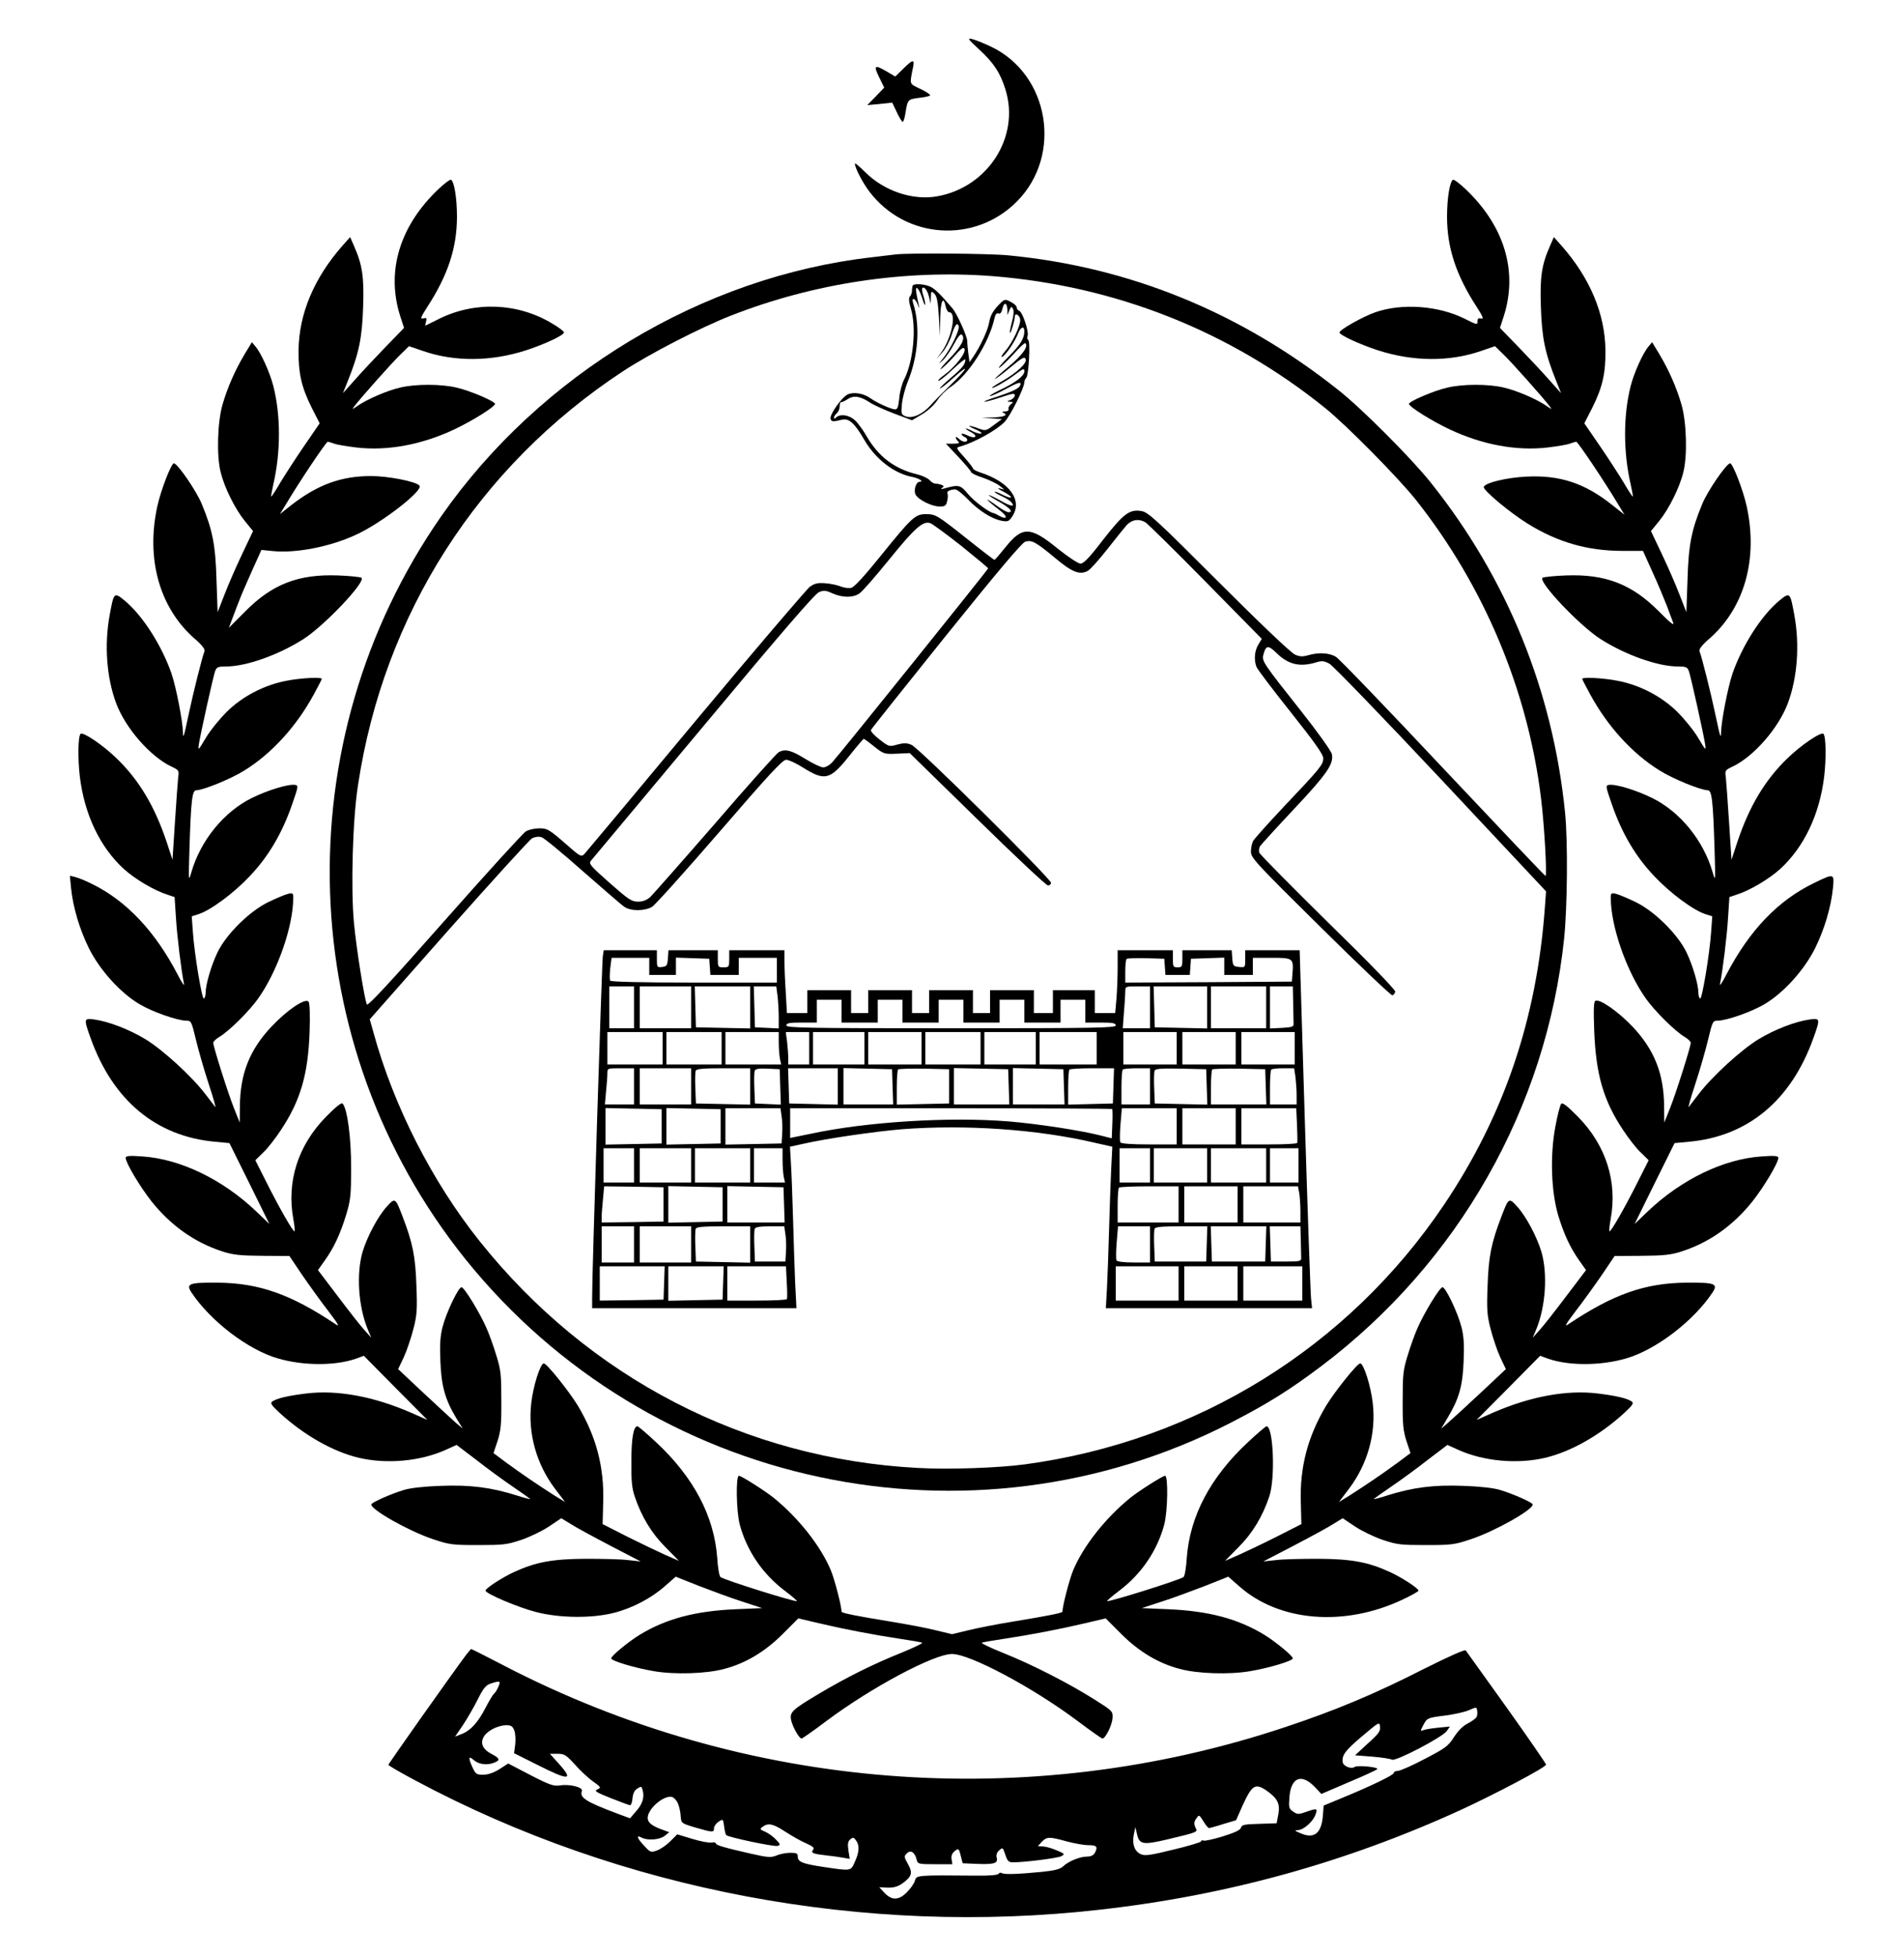 <?xml version="1.0" standalone="no"?>
<!DOCTYPE svg PUBLIC "-//W3C//DTD SVG 20010904//EN"
 "http://www.w3.org/TR/2001/REC-SVG-20010904/DTD/svg10.dtd">
<svg version="1.0" xmlns="http://www.w3.org/2000/svg"
 width="1000pt" height="1027pt" viewBox="0 0 1000 1027"
 preserveAspectRatio="xMidYMid meet">
<g transform="translate(0,1027) scale(0.1,-0.1)"
fill="#000000" stroke="none">
<path d="M5143 10010 c76 -70 111 -123 138 -211 77 -248 -93 -513 -359 -560
-128 -23 -279 28 -378 127 -30 30 -54 50 -54 45 0 -22 40 -100 76 -147 190
-251 555 -275 776 -51 240 243 169 666 -137 812 -38 18 -83 36 -100 40 -26 6
-22 0 38 -55z"/>
<path d="M4744 9909 l-42 -41 -44 26 c-65 38 -71 33 -41 -29 l27 -55 -44 -46
-45 -46 66 6 65 7 24 -50 c13 -28 27 -51 31 -51 4 0 10 19 14 43 12 75 12 75
71 83 30 3 56 9 59 13 2 4 -21 20 -51 34 -61 30 -57 19 -38 117 8 40 -3 38
-52 -11z"/>
<path d="M2304 9278 c-203 -192 -276 -428 -204 -662 l22 -68 -94 -97 c-51 -53
-124 -130 -160 -171 l-67 -75 26 65 c58 144 75 226 80 385 6 160 -4 225 -48
324 l-20 46 -40 -45 c-150 -170 -229 -359 -231 -550 -1 -120 15 -192 68 -299
l43 -84 -83 -121 c-46 -67 -102 -154 -126 -194 -23 -40 -44 -71 -46 -70 -1 2
4 30 11 62 40 172 40 365 0 521 -18 69 -63 169 -92 204 l-20 24 -37 -61 c-51
-85 -92 -178 -118 -269 -26 -93 -31 -266 -9 -353 19 -79 75 -192 126 -255 l44
-54 -56 -118 c-31 -65 -73 -161 -93 -213 l-37 -95 -6 170 c-5 184 -21 263 -78
400 -28 67 -122 205 -145 212 -13 4 -69 -139 -88 -227 -60 -276 12 -532 195
-693 40 -34 57 -57 53 -67 -14 -37 -59 -217 -85 -340 -22 -105 -28 -125 -28
-88 -1 60 -36 239 -60 310 -51 147 -150 303 -244 382 -58 48 -59 47 -81 -74
-29 -157 -16 -329 34 -463 49 -131 180 -281 291 -333 38 -18 40 -21 35 -54 -2
-19 -10 -125 -17 -235 l-13 -200 -32 97 c-62 184 -143 320 -259 433 -71 70
-180 144 -192 131 -13 -13 -15 -127 -4 -222 24 -201 106 -373 232 -488 60 -54
160 -113 230 -135 l36 -12 7 -107 c6 -100 28 -278 42 -347 4 -18 -10 2 -33 47
-118 227 -269 387 -448 475 -33 17 -73 33 -89 37 l-29 7 6 -63 c10 -101 44
-216 94 -318 57 -114 165 -234 265 -293 66 -40 200 -87 246 -87 26 0 28 -4 51
-100 13 -55 43 -159 67 -232 24 -72 39 -127 35 -122 -4 5 -28 36 -53 69 -70
92 -225 234 -315 288 -86 52 -194 93 -267 103 -56 8 -57 5 -20 -98 117 -327
344 -516 654 -544 l75 -7 105 -212 105 -213 -71 68 c-176 167 -398 274 -597
287 -66 5 -87 3 -87 -7 0 -26 73 -149 135 -228 101 -127 226 -216 370 -263 58
-19 94 -23 212 -24 l143 -1 68 -101 c38 -55 99 -140 137 -189 51 -67 61 -84
39 -69 -238 159 -403 217 -621 219 -148 1 -167 -5 -139 -49 99 -151 299 -304
456 -349 134 -39 302 -39 410 -1 l41 15 167 -169 167 -168 -88 39 c-196 85
-387 120 -549 100 -97 -12 -153 -25 -178 -42 -12 -9 -5 -19 40 -61 128 -117
280 -203 416 -235 146 -34 321 -18 455 42 l57 26 104 -79 c56 -44 141 -106
188 -138 47 -32 89 -62 94 -66 5 -4 -26 3 -68 17 -136 43 -246 57 -401 51 -88
-3 -160 -11 -195 -22 -72 -22 -170 -66 -170 -76 0 -28 193 -137 318 -180 92
-31 105 -33 242 -33 132 0 152 2 227 27 45 15 111 47 147 71 l64 43 49 -30
c26 -17 120 -68 208 -114 l160 -83 -65 7 c-36 5 -137 7 -225 7 -173 -1 -260
-17 -374 -69 -63 -29 -151 -86 -151 -98 0 -16 172 -89 267 -113 125 -32 293
-33 407 -4 98 25 197 77 269 141 l56 49 123 -49 c68 -26 170 -64 227 -82 l104
-34 -139 -6 c-212 -9 -366 -50 -504 -134 -59 -36 -150 -111 -150 -124 0 -13
123 -50 223 -67 109 -19 278 -14 372 12 111 29 212 90 304 181 l84 84 106 -25
c136 -32 287 -61 426 -82 61 -9 114 -18 118 -21 5 -3 -45 -26 -110 -53 -145
-58 -288 -129 -434 -216 -139 -83 -152 -95 -144 -137 8 -36 42 -97 55 -97 4 0
64 42 133 94 231 173 562 350 657 350 95 0 426 -177 657 -350 69 -52 129 -94
133 -94 16 0 50 69 53 106 2 38 2 38 -98 101 -135 85 -327 183 -475 242 -67
27 -118 51 -113 54 4 3 58 12 118 21 139 21 290 50 426 82 l106 25 84 -84 c92
-91 193 -152 304 -181 94 -26 263 -31 372 -12 100 17 223 54 223 67 0 13 -91
88 -150 124 -138 84 -292 125 -504 134 l-139 6 104 34 c57 18 159 56 227 82
l123 49 56 -49 c209 -187 552 -216 858 -72 47 22 85 43 85 48 0 12 -88 69
-151 98 -114 52 -201 68 -374 69 -88 0 -189 -2 -225 -7 l-65 -7 160 83 c88 46
182 97 208 114 l49 30 64 -43 c36 -24 102 -56 147 -71 75 -25 95 -27 227 -27
137 0 150 2 242 33 125 43 318 152 318 180 0 10 -98 54 -170 76 -35 11 -107
19 -195 22 -155 6 -265 -8 -401 -51 -42 -14 -73 -21 -68 -17 5 4 47 34 94 66
47 32 132 94 188 138 l104 79 57 -26 c134 -60 309 -76 455 -42 136 32 288 118
416 235 45 42 52 52 40 61 -25 17 -81 30 -178 42 -162 20 -353 -15 -549 -100
l-88 -39 167 168 167 169 41 -15 c108 -38 276 -38 410 1 157 45 357 198 456
349 28 44 9 50 -139 49 -218 -2 -383 -60 -621 -219 -22 -15 -12 2 39 69 38 49
99 134 137 189 l68 101 143 1 c118 1 154 5 212 24 144 47 269 136 370 263 62
79 135 202 135 228 0 10 -21 12 -87 7 -199 -13 -421 -120 -597 -287 l-71 -68
105 213 105 212 75 7 c310 28 537 217 654 544 37 103 36 106 -20 98 -73 -10
-181 -51 -267 -103 -90 -54 -245 -196 -315 -288 -25 -33 -49 -64 -53 -69 -4
-5 11 50 35 122 24 73 54 177 67 232 23 96 25 100 51 100 46 0 180 47 246 87
100 59 208 179 265 293 50 102 84 217 94 318 7 75 6 76 -97 26 -190 -91 -341
-248 -463 -482 -23 -45 -37 -65 -33 -47 14 69 36 247 42 347 l7 107 36 12 c70
22 170 81 230 135 126 115 208 287 232 488 11 95 9 209 -4 222 -12 13 -121
-61 -192 -131 -116 -113 -197 -249 -259 -433 l-32 -97 -13 200 c-7 110 -15
216 -17 235 -5 33 -3 36 35 54 111 52 242 202 291 333 50 134 63 306 34 463
-22 121 -23 122 -81 74 -94 -79 -193 -235 -244 -382 -24 -71 -59 -250 -60
-310 0 -37 -6 -17 -28 88 -26 123 -71 303 -85 340 -4 10 13 33 53 67 183 161
255 417 195 693 -19 88 -75 231 -88 227 -23 -7 -117 -145 -145 -212 -57 -137
-73 -216 -78 -400 l-6 -170 -37 95 c-20 52 -62 148 -93 213 l-56 118 44 54
c51 63 107 176 126 255 22 87 17 260 -9 353 -26 91 -67 184 -118 269 l-37 61
-20 -24 c-29 -35 -74 -135 -92 -204 -40 -156 -40 -349 0 -521 7 -32 12 -60 11
-62 -2 -1 -23 30 -46 70 -24 40 -80 127 -126 194 l-83 121 43 84 c53 107 69
179 68 299 -2 191 -81 380 -231 550 l-40 45 -20 -46 c-44 -99 -54 -164 -48
-324 5 -159 22 -241 80 -385 l26 -65 -67 75 c-36 41 -109 118 -160 171 l-94
97 22 68 c72 234 -1 470 -204 662 -31 29 -60 51 -65 48 -17 -11 -31 -97 -31
-194 0 -162 47 -306 154 -471 35 -54 40 -68 25 -64 -14 4 -19 0 -19 -15 0 -19
-4 -18 -67 14 -138 69 -330 83 -470 34 -64 -22 -188 -92 -188 -106 0 -13 105
-62 200 -93 185 -60 377 -62 544 -4 l73 25 45 -44 c42 -40 211 -230 243 -273
13 -17 11 -16 -17 3 -50 35 -156 81 -226 97 -80 19 -215 19 -297 -1 -70 -16
-200 -72 -200 -85 0 -15 122 -91 216 -135 171 -80 349 -113 513 -94 50 6 102
15 116 20 15 6 30 10 34 10 8 0 151 -213 220 -329 l33 -54 -66 52 c-143 114
-274 157 -450 148 -102 -5 -216 -32 -223 -54 -6 -16 138 -136 232 -194 157
-97 312 -141 492 -142 l112 0 50 -111 c28 -61 61 -140 75 -176 13 -36 29 -77
34 -91 7 -18 -18 2 -76 61 -141 142 -280 196 -487 188 -61 -2 -116 -8 -123
-12 -28 -17 192 -250 304 -322 130 -83 301 -144 406 -144 42 0 50 -3 58 -24
10 -27 74 -316 85 -381 6 -39 5 -39 -36 30 -23 39 -73 100 -110 137 -82 81
-197 141 -314 163 -76 15 -185 20 -185 10 0 -3 19 -40 42 -82 92 -169 221
-310 364 -399 70 -44 217 -104 253 -104 22 0 28 -53 36 -310 5 -169 5 -173
-10 -121 -48 167 -171 318 -317 390 -85 42 -194 75 -228 69 -18 -3 -17 -8 16
-103 53 -153 125 -274 223 -377 84 -89 204 -178 269 -199 l35 -11 -6 -82 c-8
-118 -48 -357 -58 -350 -5 3 -9 17 -9 31 0 43 -30 145 -63 213 -46 95 -169
216 -267 263 -41 20 -87 39 -102 43 -26 6 -28 4 -28 -22 0 -149 83 -386 185
-529 46 -65 154 -172 204 -201 17 -10 31 -24 31 -30 0 -20 -77 -264 -109 -344
l-30 -75 -1 85 c-1 171 -51 297 -166 419 -75 79 -174 148 -195 135 -9 -5 -10
-47 -6 -158 9 -229 48 -365 152 -521 29 -44 71 -98 94 -119 l40 -39 -56 -111
c-68 -136 -144 -269 -150 -262 -2 2 0 30 6 62 37 198 -24 389 -171 539 -55 56
-81 76 -88 69 -6 -6 -20 -60 -31 -120 -29 -153 -22 -342 15 -467 30 -99 63
-170 112 -239 l34 -48 -104 -137 c-57 -76 -120 -156 -140 -178 l-36 -40 19 45
c49 120 60 290 27 405 -24 80 -80 186 -127 238 -45 49 -45 49 -85 -56 -51
-133 -66 -205 -71 -358 -5 -126 -3 -156 16 -229 12 -46 34 -112 50 -147 l30
-63 -132 -124 c-73 -68 -149 -138 -170 -156 l-38 -33 35 59 c59 99 78 165 83
294 4 87 1 132 -11 180 -19 75 -83 210 -100 210 -14 0 -95 -132 -131 -214 -14
-32 -38 -97 -52 -145 -24 -76 -26 -103 -26 -236 -1 -125 3 -160 20 -213 l21
-63 -71 -53 c-77 -56 -157 -111 -248 -169 l-57 -35 54 71 c97 129 142 290 124
447 -10 91 -48 210 -66 210 -16 0 -131 -144 -179 -222 -96 -161 -139 -322
-133 -508 l3 -114 -130 -66 c-71 -36 -162 -79 -200 -96 l-71 -31 71 72 c73 73
126 161 161 265 33 95 22 370 -14 370 -4 0 -49 -38 -99 -85 -197 -184 -304
-388 -320 -607 -3 -51 -11 -96 -17 -100 -25 -17 -395 -133 -401 -126 -2 2 26
26 63 54 117 88 201 212 237 349 18 69 21 255 4 255 -12 0 -140 -81 -184 -117
-130 -106 -245 -252 -298 -378 -20 -47 -57 -190 -57 -219 0 -6 -72 -21 -255
-51 -88 -14 -197 -36 -242 -47 l-83 -20 -83 20 c-46 12 -153 32 -238 46 -173
28 -259 45 -259 52 0 29 -37 172 -57 219 -53 126 -168 272 -298 378 -44 36
-172 117 -184 117 -17 0 -14 -186 4 -255 36 -137 120 -261 237 -349 37 -28 65
-52 63 -54 -6 -7 -376 109 -401 126 -6 4 -14 49 -17 100 -16 219 -123 423
-320 607 -50 47 -95 85 -99 85 -21 0 -32 -63 -32 -185 -1 -102 3 -142 18 -185
35 -104 88 -192 161 -265 l71 -72 -71 31 c-38 17 -128 60 -200 96 l-130 66 3
114 c6 186 -37 347 -133 508 -48 78 -163 222 -179 222 -18 0 -56 -119 -66
-210 -18 -157 27 -318 124 -447 l54 -71 -57 35 c-91 58 -171 113 -248 169
l-71 53 21 63 c17 53 21 88 20 213 0 133 -2 160 -26 236 -14 48 -38 113 -52
145 -36 82 -117 214 -131 214 -17 0 -81 -135 -100 -210 -12 -48 -15 -93 -11
-180 5 -129 25 -200 82 -295 l35 -57 -38 32 c-20 18 -96 88 -169 156 l-132
124 30 63 c16 35 38 101 50 147 19 73 21 103 16 229 -5 153 -20 225 -71 358
-40 105 -40 105 -85 56 -47 -52 -103 -158 -127 -238 -33 -115 -22 -285 27
-405 l19 -45 -36 40 c-20 22 -83 102 -140 178 l-104 137 34 48 c49 68 82 139
113 239 24 79 27 104 27 248 1 158 -20 314 -45 340 -6 6 -38 -20 -87 -70 -147
-150 -208 -341 -171 -539 6 -32 8 -60 6 -62 -6 -7 -82 126 -150 262 l-56 111
40 39 c23 21 65 75 94 119 103 155 143 292 151 515 3 87 1 151 -5 159 -15 23
-111 -41 -195 -130 -115 -122 -165 -248 -166 -419 l-1 -85 -30 75 c-32 80
-109 324 -109 344 0 6 14 20 31 30 50 29 158 136 204 201 102 143 185 380 185
529 0 26 -2 28 -27 22 -16 -4 -62 -23 -103 -43 -98 -47 -221 -168 -267 -263
-33 -68 -63 -170 -63 -213 0 -14 -4 -28 -9 -31 -10 -7 -50 232 -58 350 l-6 82
35 11 c65 21 185 110 269 199 98 103 170 224 223 377 33 95 34 100 16 103 -34
6 -143 -27 -228 -69 -146 -72 -269 -223 -317 -390 -15 -52 -15 -48 -10 121 8
257 14 310 36 310 36 0 183 60 253 104 143 89 272 230 364 399 23 42 42 79 42
82 0 10 -109 5 -185 -10 -117 -22 -232 -82 -314 -163 -37 -37 -87 -98 -110
-137 -41 -69 -42 -69 -36 -30 11 65 75 354 85 381 8 21 16 24 58 24 105 0 276
61 406 144 112 72 332 305 304 322 -7 4 -62 10 -123 12 -207 8 -346 -46 -486
-188 l-87 -87 23 61 c13 34 28 75 35 91 6 17 34 81 62 144 l51 113 61 -6 c119
-12 297 22 432 84 136 61 361 236 337 260 -20 22 -165 50 -254 50 -157 0 -280
-45 -417 -151 l-62 -49 32 52 c68 115 211 328 219 328 4 0 19 -4 34 -10 14 -5
66 -14 116 -20 164 -19 342 14 513 94 94 44 216 120 216 135 0 13 -130 69
-200 85 -82 20 -217 20 -297 1 -70 -16 -176 -62 -226 -97 -28 -19 -30 -20 -17
-3 32 43 201 233 243 273 l45 44 73 -25 c167 -58 359 -56 544 4 100 33 197 79
197 93 0 6 -27 27 -62 47 -180 109 -407 118 -595 24 -38 -19 -70 -35 -71 -35
-1 0 0 10 4 22 4 18 2 20 -15 16 -18 -5 -14 5 23 63 107 165 154 309 154 471
0 97 -14 183 -31 194 -5 3 -34 -19 -65 -48z"/>
<path d="M4705 8934 c-16 -2 -73 -9 -125 -15 -890 -101 -1744 -615 -2264
-1362 -824 -1186 -772 -2777 128 -3899 967 -1203 2652 -1563 4021 -859 194
100 309 172 475 297 721 545 1182 1358 1275 2246 17 169 20 507 5 659 -64 641
-305 1233 -705 1734 -101 127 -361 388 -485 486 -513 408 -1097 647 -1734 708
-100 10 -519 13 -591 5z m506 -114 c647 -51 1247 -288 1749 -693 112 -90 386
-368 478 -484 357 -452 587 -999 656 -1568 17 -137 32 -405 23 -405 -3 0 -245
255 -538 566 -292 311 -545 574 -563 585 -35 21 -91 24 -145 8 -28 -8 -44 -8
-69 3 -20 8 -182 162 -400 380 -325 325 -371 368 -406 374 -63 11 -94 -12
-202 -150 -71 -93 -103 -126 -119 -126 -12 0 -65 35 -121 80 -144 117 -185
117 -275 4 -28 -35 -53 -64 -56 -64 -3 0 -66 48 -141 108 -164 130 -167 131
-219 132 -56 0 -74 -17 -235 -216 -86 -107 -141 -167 -157 -171 -14 -3 -38 0
-55 7 -17 7 -53 15 -81 17 -40 3 -56 0 -82 -19 -17 -13 -287 -329 -599 -703
-311 -374 -574 -688 -584 -699 -18 -18 -21 -16 -105 58 -81 70 -91 76 -132 76
-25 0 -57 -7 -71 -16 -15 -9 -207 -220 -427 -469 -281 -318 -402 -449 -408
-440 -12 23 -55 290 -68 428 -17 182 -7 542 21 722 135 900 632 1676 1393
2176 140 92 406 229 567 292 434 170 913 242 1371 207z m805 -1293 c11 -7 154
-147 316 -312 l295 -300 -18 -30 c-20 -32 -24 -80 -10 -117 5 -13 86 -120 180
-238 124 -156 171 -222 171 -242 0 -33 -16 -53 -206 -253 -83 -88 -156 -170
-163 -182 -6 -12 -11 -37 -11 -56 0 -32 26 -60 366 -396 201 -199 371 -360
377 -358 7 2 13 11 15 19 2 9 -139 155 -353 364 -195 192 -358 357 -361 366
-3 10 -1 24 3 33 5 8 85 96 178 195 176 187 211 239 200 290 -4 17 -76 118
-161 225 -198 250 -207 263 -199 295 13 52 25 54 69 11 62 -61 122 -75 207
-50 32 10 43 9 72 -7 19 -11 283 -284 586 -607 l551 -588 -6 -82 c-42 -587
-215 -1096 -530 -1564 -504 -749 -1298 -1241 -2200 -1363 -142 -19 -400 -28
-563 -19 -908 48 -1729 473 -2302 1191 -250 313 -452 711 -557 1094 l-20 71
414 469 c228 257 425 474 439 482 17 8 35 10 50 5 13 -4 110 -84 216 -178 106
-93 204 -178 218 -187 34 -24 108 -23 146 0 17 11 176 188 355 395 259 300
330 377 349 377 13 0 52 -18 87 -40 116 -73 143 -67 245 61 39 49 73 89 75 89
3 0 28 -18 56 -41 50 -39 53 -40 119 -37 l67 3 355 -347 c196 -192 362 -348
371 -348 9 0 16 6 16 14 0 21 -695 709 -732 724 -25 11 -40 11 -75 2 -42 -12
-44 -12 -93 26 -28 21 -48 44 -46 50 2 6 181 230 396 498 278 345 399 488 416
492 34 9 55 -3 154 -85 90 -76 131 -92 173 -69 13 7 59 58 102 113 43 55 89
112 103 128 28 29 63 34 98 14z m-968 -123 c78 -63 142 -116 142 -119 0 -5
-784 -981 -818 -1017 -14 -16 -36 -28 -48 -28 -12 0 -55 20 -95 45 -74 46
-105 53 -139 35 -11 -6 -161 -173 -333 -373 -173 -199 -327 -373 -341 -387
-19 -17 -39 -25 -65 -25 -34 0 -50 11 -150 99 -99 88 -110 100 -98 115 8 9
273 327 591 707 400 480 586 696 607 704 25 11 36 10 71 -6 52 -23 107 -24
141 -1 15 9 86 91 159 181 132 163 175 201 213 189 11 -3 84 -57 163 -119z"/>
<path d="M4795 8772 c-3 -3 -5 -15 -5 -27 0 -11 -5 -26 -11 -32 -7 -7 -6 -26
5 -64 30 -99 13 -277 -35 -371 -12 -23 -24 -68 -26 -100 -5 -45 -9 -58 -22
-58 -21 1 -95 34 -130 59 -36 26 -90 34 -120 19 -32 -17 -93 -104 -89 -126 4
-17 11 -18 61 -6 36 8 66 -18 117 -107 60 -102 157 -176 253 -194 34 -7 62
-25 37 -25 -19 0 -33 -45 -21 -68 15 -27 85 -62 126 -62 29 0 34 4 40 30 4 16
4 34 1 39 -6 10 16 21 41 21 9 0 39 -24 67 -53 58 -60 125 -102 177 -112 32
-6 38 -3 55 22 57 85 -13 182 -168 232 -21 7 -38 16 -38 21 0 4 -20 30 -45 58
-44 49 -45 51 -23 57 73 20 188 83 233 128 30 30 105 180 105 210 0 7 4 17 10
23 13 13 23 191 10 199 -5 3 -7 12 -3 21 8 21 -26 124 -43 131 -8 3 -14 11
-14 18 0 8 -14 21 -32 30 -32 16 -32 16 -69 -23 -25 -27 -38 -52 -43 -81 -6
-42 -46 -128 -84 -184 l-20 -29 -6 44 c-3 23 -6 54 -6 67 0 24 -54 144 -77
171 -65 76 -92 103 -118 115 -30 13 -79 17 -90 7z m49 -70 c8 -26 15 -40 15
-31 1 9 -4 30 -10 48 -6 18 -8 35 -5 38 10 11 28 -13 36 -49 l8 -33 1 35 c1
33 2 33 19 17 13 -14 18 -41 23 -120 l5 -102 2 93 c2 91 16 123 29 62 3 -16
12 -30 19 -30 39 0 13 -133 -41 -209 l-26 -36 30 34 c17 19 38 58 47 85 19 60
31 76 39 54 7 -19 -42 -120 -81 -169 -28 -34 -28 -34 -2 -11 14 13 41 51 58
84 22 41 35 57 42 50 19 -19 -2 -60 -65 -125 -35 -36 -55 -61 -46 -56 9 5 40
34 68 65 40 46 52 54 57 41 8 -21 -52 -97 -109 -138 -22 -16 -34 -29 -28 -29
7 0 42 28 77 62 35 33 64 56 64 50 0 -25 -15 -44 -77 -97 -35 -30 -61 -55 -56
-55 5 0 37 25 71 56 88 79 77 53 -15 -37 -43 -42 -91 -90 -106 -108 -41 -46
-95 -70 -129 -58 -25 10 -26 13 -21 66 3 31 17 83 30 115 56 136 67 294 29
414 -11 32 10 28 23 -5 10 -25 11 -26 6 -3 -3 14 -9 40 -12 59 -9 50 13 31 31
-27z m447 -60 l0 -27 10 25 c9 21 12 22 19 9 6 -10 4 -36 -5 -69 -8 -30 -13
-56 -10 -58 4 -4 25 66 25 86 0 21 25 8 28 -15 4 -29 -40 -123 -78 -166 -18
-21 -25 -35 -17 -31 18 6 70 84 86 127 12 31 31 36 31 8 0 -39 -21 -72 -85
-136 -36 -37 -57 -61 -46 -56 10 6 44 38 75 72 31 35 58 60 61 57 18 -17 -15
-62 -86 -122 -44 -36 -77 -66 -73 -66 4 0 40 27 81 61 62 51 74 58 80 43 8
-21 -46 -71 -124 -116 -29 -16 -53 -32 -53 -34 0 -9 78 36 123 70 41 31 47 33
47 16 0 -24 -47 -60 -130 -99 -36 -17 -58 -31 -50 -31 8 0 48 18 88 40 47 26
72 35 72 26 0 -22 -25 -36 -117 -67 -48 -15 -81 -28 -72 -29 8 0 48 11 87 24
59 20 72 22 72 10 0 -8 -10 -19 -22 -24 -21 -8 -21 -9 -3 -10 18 -1 18 -2 4
-13 -9 -7 -14 -18 -12 -24 3 -8 -5 -13 -19 -14 -12 0 -17 -3 -10 -6 30 -12 7
-23 -50 -25 l-63 -2 54 -3 53 -4 -42 -31 c-43 -32 -43 -32 -86 -16 -54 19 -58
13 -6 -9 20 -9 32 -18 25 -20 -6 -2 -25 3 -42 11 -16 9 -34 16 -38 16 -4 -1 7
-9 26 -19 42 -22 24 -39 -19 -17 -17 8 -30 11 -30 6 0 -4 7 -10 15 -14 8 -3
15 -10 15 -16 0 -15 -27 -12 -44 6 -9 8 -16 12 -16 7 0 -5 5 -14 12 -21 9 -9
4 -12 -26 -12 l-38 0 66 -70 c36 -39 66 -74 66 -79 0 -5 28 -19 63 -30 34 -12
73 -31 87 -42 l25 -20 -25 6 c-14 3 -6 -4 18 -16 23 -12 42 -25 42 -30 0 -5
-18 0 -41 11 -23 12 -43 20 -45 17 -2 -2 14 -12 36 -22 22 -10 45 -24 51 -32
23 -26 0 -24 -53 6 -30 17 -59 31 -64 31 -5 0 18 -15 50 -33 59 -33 81 -57 53
-57 -8 0 -32 13 -53 28 -83 60 -76 46 12 -22 39 -31 33 -47 -8 -25 -13 8 -25
13 -28 14 -22 1 -106 64 -136 101 -40 48 -48 50 -124 29 -17 -5 -21 -4 -12 3
11 7 10 10 -3 16 -9 3 -23 6 -32 6 -8 0 -22 8 -31 19 -10 10 -39 24 -65 30
-117 28 -201 91 -263 196 -21 37 -51 78 -67 91 -31 26 -76 31 -95 12 -8 -8
-12 -8 -12 -1 0 6 7 16 15 23 8 7 15 23 15 36 0 13 3 23 8 22 4 -1 19 6 34 16
33 21 65 16 119 -19 20 -13 78 -39 128 -58 l91 -34 52 31 c30 17 65 50 81 74
16 24 46 54 67 68 97 64 205 233 234 366 4 18 11 25 20 22 10 -4 16 5 21 25 8
37 25 32 26 -7z"/>
<path d="M3166 5248 c-5 -34 -57 -1686 -56 -1790 l0 -58 536 0 537 0 -7 138
c-3 75 -8 227 -11 337 -3 110 -8 239 -11 286 l-5 87 73 16 c118 27 373 64 517
76 334 25 706 0 1010 -71 l93 -21 -6 -117 c-3 -64 -8 -206 -11 -316 -3 -110
-8 -248 -11 -307 l-6 -108 541 0 542 0 -5 48 c-3 26 -18 449 -33 940 l-27 892
-143 0 -143 0 0 -46 c0 -45 0 -45 -32 -42 -31 3 -33 6 -36 46 l-3 42 -130 0
-129 0 0 -45 c0 -41 -2 -45 -25 -45 -23 0 -25 4 -25 45 l0 45 -145 0 -145 0 0
-88 c0 -49 -3 -123 -6 -165 l-7 -77 -53 0 -54 0 0 60 0 60 -110 0 -110 0 0
-60 0 -60 -50 0 -50 0 0 60 0 60 -115 0 -115 0 0 -60 0 -60 -45 0 -45 0 0 60
0 60 -115 0 -115 0 0 -60 0 -60 -45 0 -45 0 0 60 0 60 -115 0 -115 0 0 -60 0
-60 -45 0 -45 0 0 60 0 60 -115 0 -115 0 0 -60 0 -60 -53 0 -54 0 -6 107 c-4
58 -7 132 -7 165 l0 58 -145 0 -145 0 0 -45 c0 -43 -1 -45 -30 -45 -29 0 -30
2 -30 45 l0 45 -129 0 -130 0 -3 -42 c-3 -39 -6 -43 -30 -46 -27 -3 -28 -2
-28 42 l0 46 -140 0 -139 0 -5 -32z m244 -53 l0 -45 70 0 70 0 0 45 0 46 88
-3 87 -3 3 -42 3 -43 75 0 74 0 0 45 0 45 100 0 100 0 0 -65 0 -65 -434 0
c-284 0 -437 4 -441 10 -4 6 -3 35 0 65 l7 55 99 0 99 0 0 -45z m2708 -2 l3
-43 64 0 64 0 3 43 3 42 88 3 87 3 0 -46 0 -45 75 0 75 0 0 45 0 45 100 0
c112 0 115 -2 108 -86 l-3 -39 -437 -3 -438 -2 0 58 c0 32 3 62 7 66 4 4 50 5
103 4 l95 -3 3 -42z m-2788 -213 l0 -110 -65 0 -65 0 0 110 0 110 65 0 65 0 0
-110z m300 0 l0 -110 -135 0 -135 0 0 110 0 110 135 0 135 0 0 -110z m310 0
l0 -111 -142 3 -143 3 -3 108 -3 107 146 0 145 0 0 -110z m144 58 c3 -29 6
-79 6 -111 l0 -58 -62 3 -63 3 -3 108 -3 107 59 0 59 0 7 -52z m1956 -58 l0
-110 -71 0 -72 0 6 83 c4 45 7 94 7 110 0 27 1 27 65 27 l65 0 0 -110z m300 0
l0 -111 -137 3 -138 3 -3 108 -3 107 141 0 140 0 0 -110z m310 0 l0 -110 -145
0 -145 0 0 110 0 110 145 0 145 0 0 -110z m142 20 c1 -49 2 -98 2 -107 1 -15
-9 -18 -61 -21 l-63 -3 0 111 0 110 60 0 60 0 2 -90z m-2372 -40 l0 -60 95 0
95 0 0 60 0 60 65 0 65 0 0 -60 0 -60 95 0 95 0 0 60 0 60 65 0 65 0 0 -60 0
-60 95 0 95 0 0 60 0 60 65 0 65 0 0 -60 0 -60 95 0 95 0 0 60 0 60 65 0 65 0
0 -60 0 -60 80 0 c64 0 80 -3 80 -15 0 -13 -103 -15 -865 -15 -762 0 -865 2
-865 15 0 12 16 15 80 15 l80 0 0 60 0 60 65 0 65 0 0 -60z m-940 -195 l0 -85
-145 0 -145 0 0 85 0 85 145 0 145 0 0 -85z m310 0 l0 -85 -145 0 -145 0 0 85
0 85 145 0 145 0 0 -85z m300 31 c0 -29 3 -68 6 -85 l7 -31 -147 0 -146 0 0
85 0 85 140 0 140 0 0 -54z m160 -31 l0 -85 -55 0 -55 0 0 33 c0 17 -3 56 -6
85 l-7 52 62 0 61 0 0 -85z m290 0 l0 -85 -135 0 -135 0 0 85 0 85 135 0 135
0 0 -85z m300 0 l0 -85 -140 0 -140 0 0 85 0 85 140 0 140 0 0 -85z m310 0 l0
-85 -145 0 -145 0 0 85 0 85 145 0 145 0 0 -85z m290 0 l0 -85 -135 0 -135 0
0 85 0 85 135 0 135 0 0 -85z m320 0 l0 -85 -150 0 -150 0 0 85 0 85 150 0
150 0 0 -85z m420 0 l0 -85 -140 0 -140 0 0 85 0 85 140 0 140 0 0 -85z m310
0 l0 -85 -140 0 -140 0 0 85 0 85 140 0 140 0 0 -85z m310 0 l0 -85 -140 0
-140 0 0 85 0 85 140 0 140 0 0 -85z m-3470 -200 l0 -95 -76 0 -77 0 6 68 c4
37 7 79 7 95 0 27 0 27 70 27 l70 0 0 -95z m300 0 l0 -95 -135 0 -135 0 0 95
0 95 135 0 135 0 0 -95z m310 0 l0 -96 -142 3 -143 3 -3 79 c-2 44 -1 85 2 93
4 10 38 13 146 13 l140 0 0 -95z m158 -3 l3 -93 -68 3 -68 3 -3 79 c-2 44 -1
85 2 93 4 10 22 13 68 11 l63 -3 3 -93z m302 3 l0 -96 -127 3 -128 3 -3 93 -3
92 131 0 130 0 0 -95z m288 -2 l3 -93 -131 0 -130 0 0 95 0 96 128 -3 127 -3
3 -92z m297 2 l0 -90 -137 -3 -138 -3 0 89 c0 49 3 92 7 96 4 3 66 5 137 4
l131 -3 0 -90z m313 -2 l3 -93 -146 0 -145 0 0 95 0 96 143 -3 142 -3 3 -92z
m290 0 l3 -93 -136 0 -135 0 0 95 0 96 133 -3 132 -3 3 -92z m260 5 l-3 -93
-117 -3 -118 -3 0 89 c0 49 3 92 7 95 3 4 58 7 120 7 l114 0 -3 -92z m192 -3
l0 -95 -75 0 -75 0 0 88 c0 49 3 92 7 95 3 4 37 7 75 7 l68 0 0 -95z m298 -3
l3 -93 -138 3 -138 3 -3 79 c-2 44 -1 85 2 93 4 11 33 13 138 11 l133 -3 3
-93z m310 1 l3 -93 -146 0 -145 0 0 88 c0 49 3 92 7 96 4 3 68 5 142 4 l136
-3 3 -92z m156 51 c3 -26 6 -69 6 -95 l0 -49 -70 0 -70 0 0 88 c0 49 3 92 7
95 3 4 32 7 63 7 l57 0 7 -46z m-3329 -259 l0 -90 -147 -3 -148 -3 0 96 0 96
148 -3 147 -3 0 -90z m310 0 l0 -90 -142 -3 -143 -3 0 96 0 96 143 -3 142 -3
0 -90z m320 53 c4 -24 5 -65 3 -93 l-3 -50 -147 -3 -148 -3 0 96 0 95 144 0
145 0 6 -42z m1736 38 c2 -2 3 -38 1 -79 l-3 -75 -55 14 c-99 26 -337 63 -489
75 -309 25 -745 -2 -1037 -65 l-108 -22 0 78 0 78 843 0 c464 0 846 -2 848 -4z
m339 -91 l0 -95 -144 0 c-93 0 -147 4 -152 11 -3 6 -3 49 1 95 l7 84 144 0
144 0 0 -95z m310 0 l0 -95 -140 0 -140 0 0 95 0 95 140 0 140 0 0 -95z m322
8 c2 -49 3 -91 1 -95 -2 -5 -69 -8 -149 -8 l-144 0 0 95 0 95 144 0 144 0 4
-87z m-3482 -213 l0 -90 -80 0 -80 0 0 90 0 90 80 0 80 0 0 -90z m300 0 l0
-90 -135 0 -135 0 0 90 0 90 135 0 135 0 0 -90z m310 0 l0 -90 -145 0 -145 0
0 90 0 90 145 0 145 0 0 -90z m170 31 c0 -32 3 -73 6 -90 l7 -31 -82 0 -81 0
0 90 0 90 75 0 75 0 0 -59z m1930 -31 l0 -90 -80 0 -80 0 0 90 0 90 80 0 80 0
0 -90z m300 0 l0 -90 -140 0 -140 0 0 90 0 90 140 0 140 0 0 -90z m310 0 l0
-90 -145 0 -145 0 0 90 0 90 145 0 145 0 0 -90z m170 0 l0 -90 -75 0 -75 0 0
90 0 90 75 0 75 0 0 -90z m-3335 -205 l0 -90 -162 -3 -163 -2 0 27 c0 16 3 58
7 96 l6 67 156 -2 156 -3 0 -90z m310 0 l0 -90 -142 -3 -143 -3 0 96 0 96 143
-3 142 -3 0 -90z m323 -2 l3 -93 -151 0 -150 0 0 95 0 96 148 -3 147 -3 3 -92z
m2072 2 l0 -95 -160 0 -160 0 0 88 c0 49 3 92 7 95 3 4 75 7 160 7 l153 0 0
-95z m310 0 l0 -95 -140 0 -140 0 0 95 0 95 140 0 140 0 0 -95z m324 58 c3
-21 6 -64 6 -95 l0 -58 -150 0 -150 0 0 95 0 95 144 0 143 0 7 -37z m-3494
-268 l0 -95 -85 0 -85 0 0 95 0 95 85 0 85 0 0 -95z m300 0 l0 -95 -135 0
-135 0 0 95 0 95 135 0 135 0 0 -95z m310 0 l0 -96 -142 3 -143 3 -3 79 c-2
44 -1 85 2 93 4 10 38 13 146 13 l140 0 0 -95z m185 53 c4 -24 5 -65 3 -93
l-3 -50 -80 0 -80 0 -3 79 c-2 44 -1 85 2 93 4 9 27 13 80 13 l75 0 6 -42z
m1915 -53 l0 -95 -84 0 c-50 0 -88 4 -92 11 -3 6 -3 49 1 95 l7 84 84 0 84 0
0 -95z m298 3 l-3 -93 -135 0 -135 0 -3 79 c-2 44 -1 85 2 93 4 10 37 13 141
13 l136 0 -3 -92z m310 0 l-3 -93 -140 0 -140 0 -3 93 -3 92 146 0 146 0 -3
-92z m184 17 c1 -41 2 -83 2 -92 1 -16 -9 -18 -79 -18 l-80 0 -3 93 -3 92 81
0 80 0 2 -75z m-3344 -222 l-3 -88 -167 -3 -168 -2 0 90 0 90 170 0 171 0 -3
-87z m310 0 l-3 -88 -142 -3 -143 -3 0 91 0 90 145 0 146 0 -3 -87z m334 5 c3
-46 3 -86 1 -90 -2 -5 -74 -8 -159 -8 l-154 0 0 90 0 90 154 0 154 0 4 -82z
m2058 -8 l0 -90 -165 0 -165 0 0 90 0 90 165 0 165 0 0 -90z m310 0 l0 -90
-140 0 -140 0 0 90 0 90 140 0 140 0 0 -90z m340 0 l0 -90 -155 0 -155 0 0 90
0 90 155 0 155 0 0 -90z"/>
<path d="M2447 1578 c-76 -102 -407 -570 -407 -576 0 -4 64 -41 143 -83 1079
-577 2356 -818 3592 -678 669 75 1293 248 1897 524 180 83 448 224 448 238 0
5 -93 140 -207 300 -115 160 -211 295 -215 300 -4 6 -91 -33 -215 -95 -258
-132 -468 -220 -733 -308 -1355 -452 -2837 -335 -4107 325 -90 47 -166 85
-168 85 -2 0 -15 -15 -28 -32z m171 -165 c-7 -16 -17 -33 -24 -38 -6 -6 -25
-37 -42 -70 -40 -78 -78 -121 -124 -140 l-38 -15 43 63 c23 35 58 96 77 134
27 55 42 73 65 81 51 17 56 15 43 -15z m5138 -158 c-3 -8 -23 -23 -46 -35 -26
-13 -52 -39 -74 -73 -30 -47 -45 -58 -153 -114 -66 -35 -130 -63 -142 -63 -11
0 -21 -5 -21 -11 0 -11 -121 -69 -276 -133 l-92 -38 -4 -53 c-8 -96 -48 -125
-123 -90 -26 11 -27 13 -8 14 30 1 79 45 92 81 12 34 9 35 -49 15 -39 -14 -46
-14 -68 1 -22 15 -24 21 -20 75 8 106 64 128 135 53 l33 -35 142 61 c79 33
146 64 151 69 11 11 -104 22 -118 12 -17 -13 -60 3 -63 25 -5 37 13 61 103
137 89 75 90 76 93 49 3 -23 -7 -37 -64 -88 l-67 -62 89 -7 c49 -4 96 -11 105
-16 20 -10 267 119 288 151 l16 23 -61 -6 c-33 -3 -69 -9 -78 -13 -17 -7 -17
-5 -2 24 21 40 21 41 118 53 45 6 101 18 123 28 39 17 40 17 43 -1 2 -11 1
-26 -2 -33z m-5055 -72 c6 -16 8 -49 5 -74 l-6 -46 122 -61 c168 -85 193 -83
112 7 l-46 51 40 0 c36 0 45 -6 91 -56 27 -31 70 -71 95 -89 43 -30 44 -33 24
-42 -19 -8 -10 -14 70 -46 51 -20 96 -37 101 -37 6 0 11 16 13 36 2 24 10 42
25 51 21 14 23 13 29 -11 9 -37 -2 -71 -37 -110 l-30 -35 -67 25 c-165 62
-199 84 -186 118 8 20 -63 38 -114 30 -34 -5 -53 1 -156 54 l-117 61 -46 -30
c-31 -19 -60 -29 -85 -29 -36 0 -40 3 -58 42 -21 47 -19 59 7 36 26 -23 66
-29 102 -17 41 14 39 24 -9 49 -46 24 -60 58 -37 93 20 30 73 56 115 57 26 0
34 -5 43 -27z m3949 -315 c59 -41 74 -69 64 -125 l-9 -48 -92 -3 c-77 -2 -92
-5 -95 -20 -4 -13 -33 -26 -96 -46 -50 -15 -95 -25 -101 -22 -5 3 -11 2 -13
-4 -1 -5 -68 -25 -148 -44 -122 -30 -148 -33 -169 -23 -33 15 -46 54 -36 103
l8 39 8 -34 c12 -58 31 -61 159 -31 167 40 161 38 148 64 -8 19 -7 29 5 46 15
21 15 21 37 -14 12 -20 25 -36 30 -36 4 0 38 9 75 21 l67 20 34 77 c49 107 66
119 124 80z m-3089 -70 c7 -16 13 -46 14 -66 3 -37 3 -37 76 -59 93 -27 99
-27 99 -4 0 10 11 26 24 34 23 16 24 15 29 -24 3 -23 8 -43 11 -46 12 -12 252
-62 269 -57 17 5 17 8 -8 34 -15 16 -41 34 -57 41 -28 12 -29 13 -12 26 29 21
54 16 118 -26 34 -22 83 -50 109 -61 38 -17 46 -24 37 -35 -13 -16 -1 -21 80
-30 30 -3 68 -9 84 -12 l29 -5 -7 44 c-5 35 -3 48 10 59 14 11 18 11 30 -6 19
-26 17 -62 -6 -112 -22 -50 -19 -49 -161 -28 -114 17 -139 27 -139 55 0 17 -7
20 -39 20 -21 0 -54 -6 -72 -14 -30 -12 -45 -11 -134 9 -144 33 -185 45 -185
54 0 5 -10 7 -22 5 -13 -3 -59 6 -102 19 l-79 24 -37 -37 c-20 -20 -52 -42
-70 -48 -31 -11 -35 -10 -66 24 -38 40 -45 60 -15 44 32 -17 96 -12 122 9 l24
19 -30 11 c-57 20 -80 37 -83 59 -7 47 83 127 128 115 10 -3 24 -18 31 -35z
m2041 -198 c40 -11 92 -20 115 -20 44 0 50 -8 33 -41 -7 -12 -21 -19 -41 -19
-37 0 -97 -24 -125 -51 -16 -15 -44 -22 -110 -29 -124 -12 -198 -15 -211 -7
-7 4 -15 3 -18 -3 -4 -7 -49 -11 -118 -10 -307 3 -314 2 -321 -24 -3 -14 -21
-41 -40 -60 -43 -46 -81 -48 -120 -7 l-28 30 43 -2 c32 -1 53 5 77 21 51 37
57 56 31 102 -21 38 -22 42 -6 57 19 20 42 6 51 -32 6 -24 9 -25 97 -25 l91 0
-4 25 c-3 16 1 30 13 41 23 20 25 19 36 -26 l9 -35 69 -3 c95 -4 117 2 110 31
-4 15 0 29 13 40 18 16 19 16 32 -23 11 -34 18 -40 41 -40 62 0 234 22 253 32
20 11 18 13 -22 30 -23 10 -55 20 -71 21 l-30 2 21 23 c26 27 39 27 130 2z"/>
</g>
</svg>
